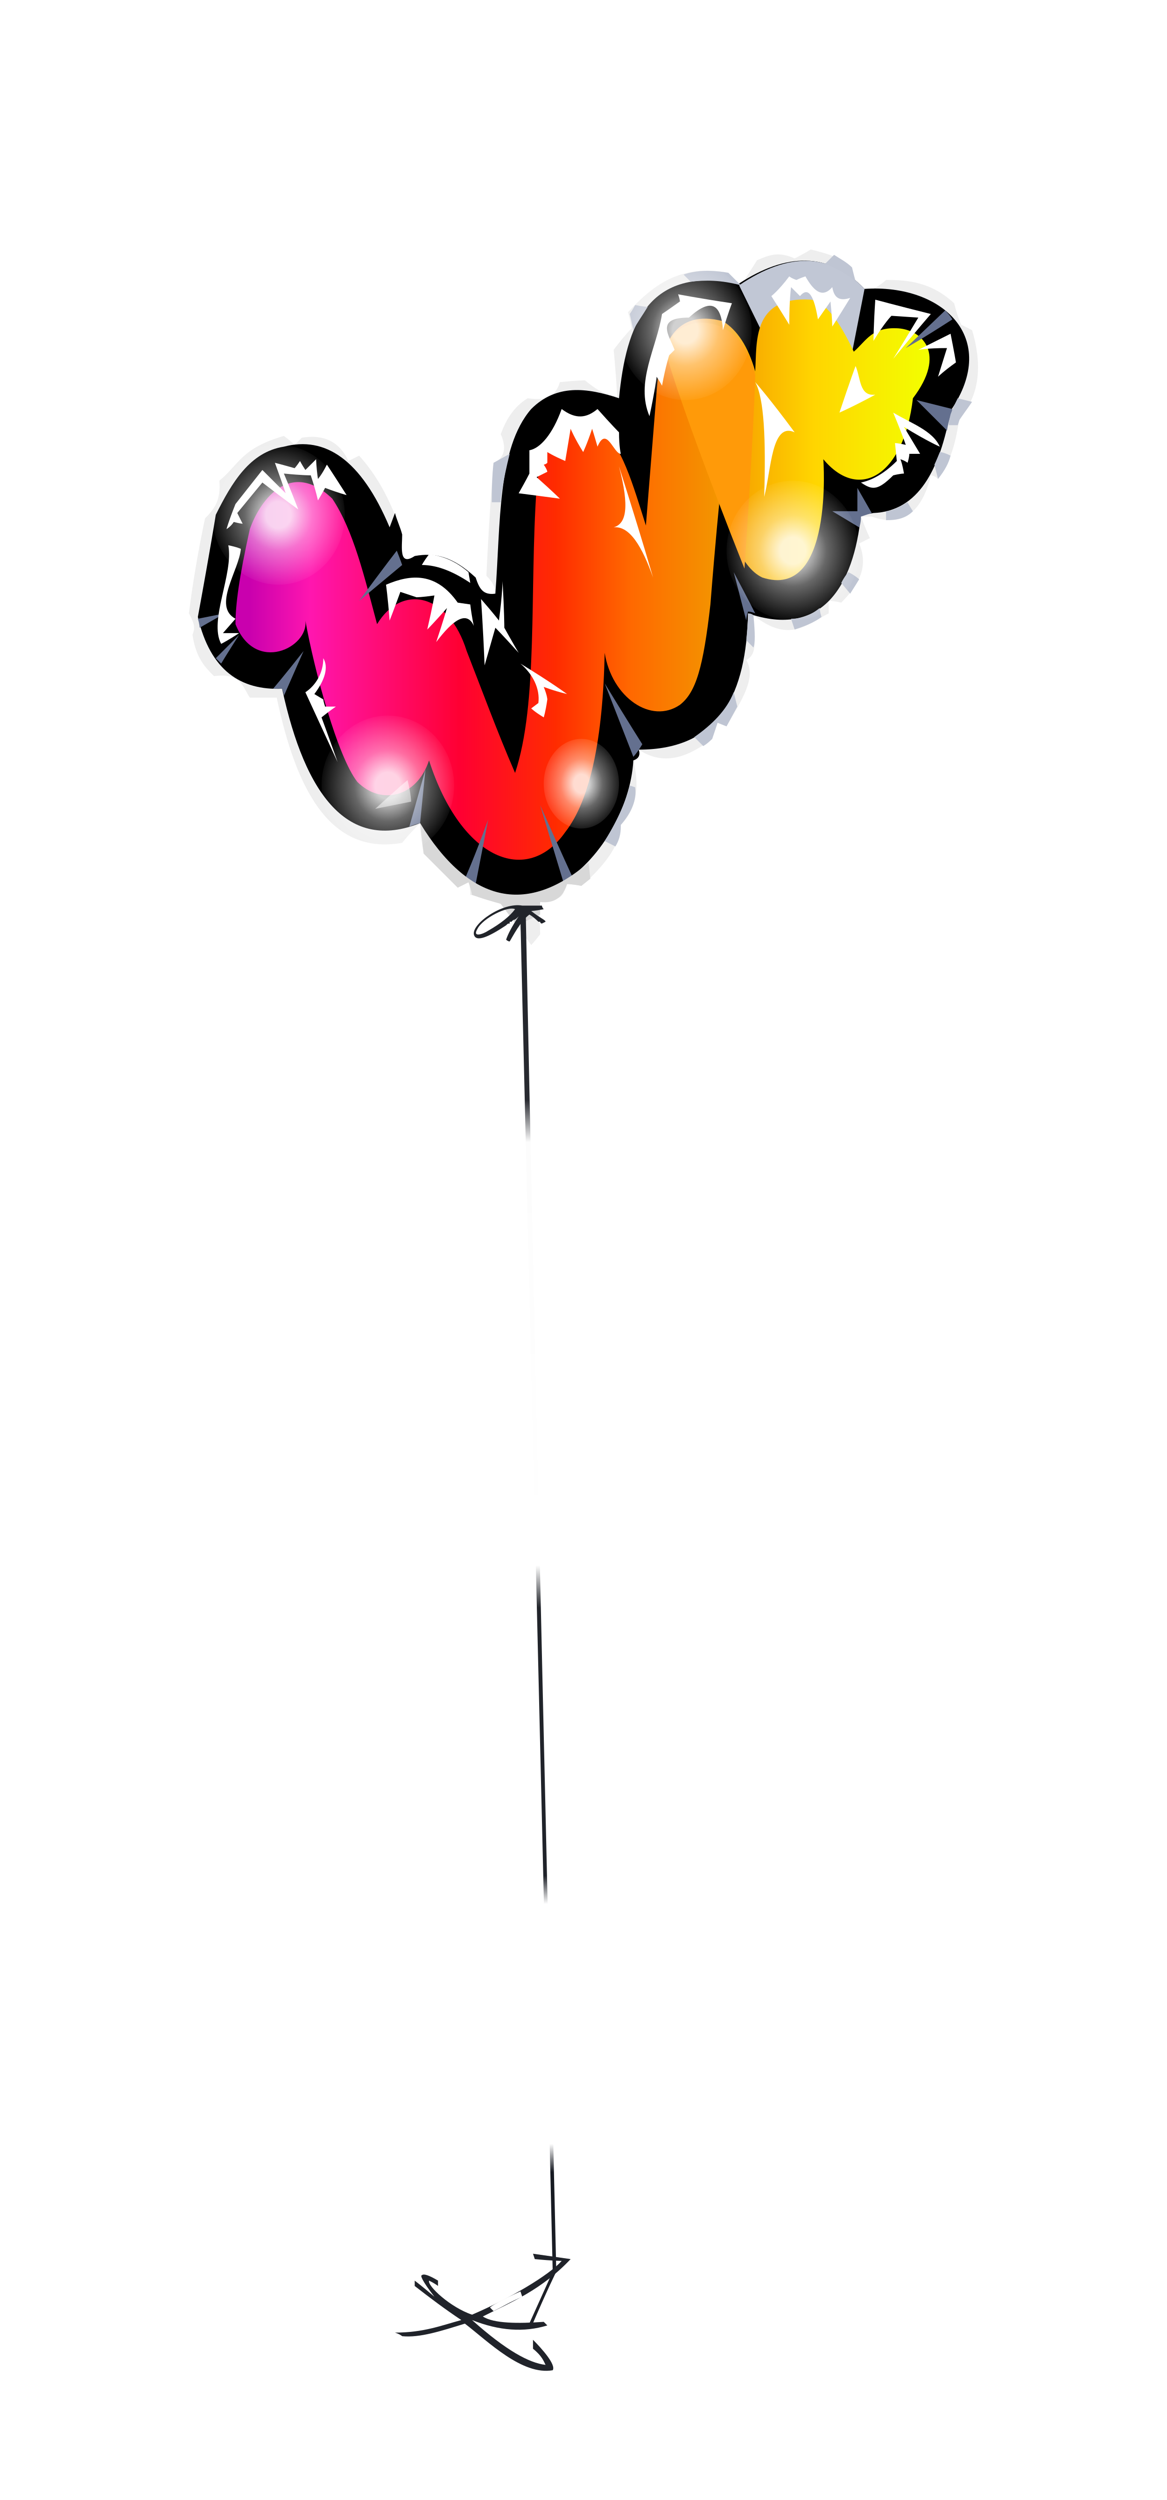 <?xml version="1.0" encoding="UTF-8" standalone="no"?>
<svg
   width="651.167"
   height="1394.477"
   viewBox="0 0 651.167 1394.477"
   version="1.1"
   id="svg182"
   sodipodi:docname="cb-layer-1310.svg"
   xmlns:inkscape="http://www.inkscape.org/namespaces/inkscape"
   xmlns:sodipodi="http://sodipodi.sourceforge.net/DTD/sodipodi-0.dtd"
   xmlns:xlink="http://www.w3.org/1999/xlink"
   xmlns="http://www.w3.org/2000/svg"
   xmlns:svg="http://www.w3.org/2000/svg">
  <sodipodi:namedview
     id="namedview184"
     pagecolor="#ffffff"
     bordercolor="#666666"
     borderopacity="1.0"
     inkscape:pageshadow="2"
     inkscape:pageopacity="0.0"
     inkscape:pagecheckerboard="0" />
  <defs
     id="defs113">
    <filter
       width="1.479"
       height="1.178"
       x="-0.239"
       y="-0.088"
       id="id-107792"
       filterUnits="objectBoundingBox">
      <feOffset
         result="id-107793"
         in="SourceAlpha"
         dx="0"
         dy="35"
         id="feOffset2" />
      <feGaussianBlur
         result="id-107794"
         in="SourceAlpha"
         stdDeviation="30"
         id="feGaussianBlur4" />
      <feColorMatrix
         result="id-107796"
         in="SourceAlpha"
         type="matrix"
         values="0 0 0 0 0 0 0 0 0 0 0 0 0 0 0 0 0 0 0.430 0"
         id="feColorMatrix6" />
      <feMerge
         id="feMerge12">
        <feMergeNode
           in="SourceAlpha"
           id="feMergeNode8" />
        <feMergeNode
           in="SourceGraphic"
           id="feMergeNode10" />
      </feMerge>
    </filter>
    <path
       d="M 129,320 C 89,336 65,305 52,245 29,246 12,235 5,205 c 7,-38 10,-57 10,-57 9,-18 19,-35 38,-38 23,-6 43,7 59,45 l 3,-8 c 1,4 3,8 4,12 0,7 -2,18 7,12 11,-2 21,0 34,12 2,6 4,10 11,9 3,-39 1,-81 20,-103 14,-14 31,-12 49,-6 4,-41 16,-74 67,-64 26,-17 50,-18 70,3 43,-3 76,27 48,68 -6,33 -18,56 -43,57 -5,1 -7,1 -7,1 -4,40 -22,69 -63,55 -1,44 -15,76 -61,76 1,3 0,5 -3,6 -3,53 -69,121 -119,35 z"
       id="id-107799" />
    <filter
       width="1.178"
       height="1.217"
       x="-0.089"
       y="-0.108"
       id="id-107800"
       filterUnits="objectBoundingBox">
      <feGaussianBlur
         result="id-107801"
         in="SourceAlpha"
         stdDeviation="16"
         id="feGaussianBlur16" />
      <feOffset
         result="id-107802"
         in="SourceAlpha"
         dx="0"
         dy="0"
         id="feOffset18" />
      <feComposite
         result="id-107804"
         in="SourceAlpha"
         in2="SourceAlpha"
         operator="arithmetic"
         k2="-1"
         k3="1"
         id="feComposite20"
         k1="0"
         k4="0" />
      <feColorMatrix
         in="SourceAlpha"
         type="matrix"
         values="0 0 0 0 0.336 0 0 0 0 0.377 0 0 0 0 0.468 0 0 0 1 0"
         id="feColorMatrix22" />
    </filter>
    <path
       d="M 129,320 C 89,336 65,305 52,245 29,246 12,235 5,205 c 7,-38 10,-57 10,-57 9,-18 19,-35 38,-38 23,-6 43,7 59,45 l 3,-8 c 1,4 3,8 4,12 0,7 -2,18 7,12 11,-2 21,0 34,12 2,6 4,10 11,9 3,-39 1,-81 20,-103 14,-14 31,-12 49,-6 4,-41 16,-74 67,-64 26,-17 50,-18 70,3 43,-3 76,27 48,68 -6,33 -18,56 -43,57 -5,1 -7,1 -7,1 -4,40 -22,69 -63,55 -1,44 -15,76 -61,76 1,3 0,5 -3,6 -3,53 -69,121 -119,35 z"
       id="path25" />
    <linearGradient
       x1="371.26"
       y1="205"
       x2="30.314"
       y2="205"
       id="id-107808"
       gradientTransform="scale(1.113,0.898)"
       gradientUnits="userSpaceOnUse">
      <stop
         stop-color="#F3FF00"
         offset="0%"
         id="stop27" />
      <stop
         stop-color="#FFD500"
         offset="17%"
         id="stop29" />
      <stop
         stop-color="#F49200"
         offset="32%"
         id="stop31" />
      <stop
         stop-color="#FF6800"
         offset="44%"
         id="stop33" />
      <stop
         stop-color="#FF2B00"
         offset="55%"
         id="stop35" />
      <stop
         stop-color="#FF0032"
         offset="69%"
         id="stop37" />
      <stop
         stop-color="#FF16AF"
         offset="91%"
         id="stop39" />
      <stop
         stop-color="#C900AE"
         offset="100%"
         id="stop41" />
    </linearGradient>
    <radialGradient
       cx="0.5"
       cy="0.5"
       r="0.53"
       id="id-107809"
       fx="0.5"
       fy="0.5"
       gradientTransform="matrix(0,0.949,-1,0,1,0.025)">
      <stop
         stop-color="#FFFFFF"
         offset="0%"
         id="stop44" />
      <stop
         stop-color="#FFFFFF"
         offset="18%"
         id="stop46" />
      <stop
         stop-color="#FFFFFF"
         offset="48%"
         stop-opacity="0.496"
         id="stop48" />
      <stop
         stop-color="#FFFFFF"
         offset="100%"
         stop-opacity="0"
         id="stop50" />
    </radialGradient>
    <radialGradient
       cx="0.5"
       cy="0.5"
       r="0.53"
       id="radialGradient61"
       fx="0.5"
       fy="0.5"
       gradientTransform="matrix(0,0.949,-1,0,1,0.025)">
      <stop
         stop-color="#FFFFFF"
         offset="0%"
         id="stop53" />
      <stop
         stop-color="#FFFFFF"
         offset="18%"
         id="stop55" />
      <stop
         stop-color="#FFFFFF"
         offset="48%"
         stop-opacity="0.496"
         id="stop57" />
      <stop
         stop-color="#FFFFFF"
         offset="100%"
         stop-opacity="0"
         id="stop59" />
    </radialGradient>
    <radialGradient
       cx="0.5"
       cy="0.5"
       r="0.53"
       id="radialGradient71"
       fx="0.5"
       fy="0.5"
       gradientTransform="matrix(0,0.949,-1,0,1,0.025)">
      <stop
         stop-color="#FFFFFF"
         offset="0%"
         id="stop63" />
      <stop
         stop-color="#FFFFFF"
         offset="18%"
         id="stop65" />
      <stop
         stop-color="#FFFFFF"
         offset="48%"
         stop-opacity="0.496"
         id="stop67" />
      <stop
         stop-color="#FFFFFF"
         offset="100%"
         stop-opacity="0"
         id="stop69" />
    </radialGradient>
    <radialGradient
       cx="0.5"
       cy="0.5"
       r="0.53"
       id="radialGradient81"
       fx="0.5"
       fy="0.5"
       gradientTransform="matrix(0,0.949,-1,0,1,0.025)">
      <stop
         stop-color="#FFFFFF"
         offset="0%"
         id="stop73" />
      <stop
         stop-color="#FFFFFF"
         offset="18%"
         id="stop75" />
      <stop
         stop-color="#FFFFFF"
         offset="48%"
         stop-opacity="0.496"
         id="stop77" />
      <stop
         stop-color="#FFFFFF"
         offset="100%"
         stop-opacity="0"
         id="stop79" />
    </radialGradient>
    <radialGradient
       cx="238.949"
       cy="273.122"
       r="26.579"
       id="id-107813"
       fx="238.949"
       fy="273.122"
       gradientTransform="scale(0.917,1.091)"
       gradientUnits="userSpaceOnUse">
      <stop
         stop-color="#FFFFFF"
         offset="0%"
         id="stop83" />
      <stop
         stop-color="#FFFFFF"
         offset="18%"
         id="stop85" />
      <stop
         stop-color="#FFFFFF"
         offset="48%"
         stop-opacity="0.496"
         id="stop87" />
      <stop
         stop-color="#FFFFFF"
         offset="100%"
         stop-opacity="0"
         id="stop89" />
    </radialGradient>
    <linearGradient
       x1="501.837"
       y1="0.956"
       x2="501.837"
       y2="126.416"
       id="id-107814"
       gradientTransform="scale(0.159,6.273)"
       gradientUnits="userSpaceOnUse">
      <stop
         stop-color="#21242A"
         offset="0%"
         id="stop92" />
      <stop
         stop-color="#282A30"
         offset="13%"
         id="stop94" />
      <stop
         stop-color="#FCFCFC"
         offset="16%"
         id="stop96" />
      <stop
         stop-color="#FFFFFF"
         offset="46%"
         id="stop98" />
      <stop
         stop-color="#21242A"
         offset="49%"
         id="stop100" />
      <stop
         stop-color="#20232A"
         offset="68%"
         id="stop102" />
      <stop
         stop-color="#FFFFFF"
         offset="70%"
         id="stop104" />
      <stop
         stop-color="#FFFFFF"
         offset="87%"
         id="stop106" />
      <stop
         stop-color="#151921"
         offset="89%"
         id="stop108" />
      <stop
         stop-color="#1F2229"
         offset="100%"
         id="stop110" />
    </linearGradient>
    <radialGradient
       inkscape:collect="always"
       xlink:href="#id-107809"
       id="radialGradient186"
       gradientTransform="scale(0.974,1.027)"
       cx="345.988"
       cy="163.636"
       fx="345.988"
       fy="163.636"
       r="40.266"
       gradientUnits="userSpaceOnUse" />
    <radialGradient
       inkscape:collect="always"
       xlink:href="#id-107809"
       id="radialGradient188"
       gradientTransform="scale(0.974,1.027)"
       cx="284.388"
       cy="43.831"
       fx="284.388"
       fy="43.831"
       r="40.266"
       gradientUnits="userSpaceOnUse" />
    <radialGradient
       inkscape:collect="always"
       xlink:href="#id-107809"
       id="radialGradient190"
       gradientTransform="scale(0.974,1.027)"
       cx="51.334"
       cy="144.155"
       fx="51.334"
       fy="144.155"
       r="40.266"
       gradientUnits="userSpaceOnUse" />
    <radialGradient
       inkscape:collect="always"
       xlink:href="#id-107809"
       id="radialGradient192"
       gradientTransform="scale(0.974,1.027)"
       cx="113.961"
       cy="291.232"
       fx="113.961"
       fy="291.232"
       r="40.266"
       gradientUnits="userSpaceOnUse" />
  </defs>
  <g
     transform="translate(105.4,104.16)"
     id="id-107815"
     filter="url(#id-107792)">
    <g
       id="id-107817">
      <path
         d="m 129,320 c -7,7 -10,11 -10,11 -40,7 -59,-29 -70,-81 -10,0 -15,0 -15,0 -4,-6 -5,-14 -20,-12 -5,-5 -10,-10 -12,-23 1,-3 2,-5 -2,-12 2,-16 5,-34 9,-53 5,-5 9,-10 8,-21 11,-9 12,-18 36,-25 4,3 6,5 6,5 3,-3 4,-4 4,-4 12,-2 21,2 26,13 4,-2 6,-3 6,-3 9,10 17,23 24,44 0,9 -1,18 7,12 8,0 14,-4 34,12 1,5 3,11 11,9 0,-3 -1,-6 -5,-10 2,-42 4,-63 4,-63 5,-2 8,-7 4,-16 3,-8 7,-15 15,-20 8,1 15,1 18,-9 10,-1 14,-1 14,-1 5,4 10,8 18,9 -1,-17 -2,-26 -2,-26 6,-8 10,-12 10,-12 -1,-6 -2,-9 -2,-9 14,-15 29,-27 56,-22 4,4 7,7 7,7 6,-9 9,-14 9,-14 7,-3 12,-5 21,-1 6,-3 9,-5 9,-5 8,2 16,4 23,10 2,12 8,17 19,7 12,0 25,1 38,13 2,8 4,12 4,12 4,2 6,3 6,3 6,20 4,37 -7,49 -2,12 -4,23 -12,34 -2,-2 -4,-2 -4,-2 -3,13 -11,31 -33,23 -4,0 -6,0 -6,0 3,8 5,12 5,12 -4,2 -6,3 -6,3 5,12 1,22 -10,33 -4,-1 -7,-1 -7,-1 0,5 0,7 0,7 -12,6 -22,17 -42,1 -1,9 4,21 -4,25 6,10 -3,23 -11,37 -3,-1 -5,-2 -5,-2 -2,6 -3,9 -3,9 -12,9 -26,16 -41,6 -2,4 -3,6 -3,6 4,16 1,28 -7,36 0,10 -8,22 -22,34 -5,-1 -8,-1 -8,-1 -3,4 1,9 -16,10 1,12 1,18 1,18 -3,4 -5,6 -5,6 -11,-15 -17,-23 -17,-23 -11,-4 -17,-5 -17,-5 0,-5 -1,-7 -1,-7 -4,2 -6,3 -6,3 l -19,-19 c -2,-11 -2,-17 -2,-17 z"
         fill="#eeeeee"
         id="id-107818" />
      <g
         id="id-107819">
        <use
           fill="#d7deed"
           xlink:href="#id-107799"
           fill-rule="evenodd"
           id="use116"
           x="0"
           y="0"
           width="100%"
           height="100%" />
        <use
           fill="#000000"
           fill-opacity="1"
           xlink:href="#id-107799"
           filter="url(#id-107800)"
           id="use118"
           x="0"
           y="0"
           width="100%"
           height="100%" />
      </g>
      <path
         d="m 307,20 c 25,51 38,77 38,77 15,-16 22,-24 22,-24 L 377,22 C 358,2 335,1 307,20 Z"
         fill="#c1c7d5"
         id="id-107823" />
      <path
         d="m 396,44 c 13,1 27,14 8,39 -5,43 -30,58 -50,34 0,0 6,79 -34,66 -13,-6 -19,-29 -24,-42 0,0 -2,19 -5,57 -4,35 -8,49 -17,56 -16,11 -38,-4 -42,-29 -1,48 -8,82 -22,100 -21,30 -58,16 -76,-40 -7,21 -27,25 -40,12 -11,-14 -24,-62 -29,-90 2,15 -28,30 -39,2 0,-11 2,-26 8,-53 6,-17 23,-39 46,-17 12,18 18,44 25,70 14,-23 40,-17 50,15 9,23 17,45 27,68 13,-39 8,-101 12,-159 4,-41 26,-36 36,-31 11,5 18,30 25,52 4,-50 6,-75 6,-75 2,-26 10,-46 37,-39 8,5 14,14 18,28 1,-16 -2,-42 31,-40 8,1 16,12 24,29 7,-6 10,-14 25,-13 z"
         fill="url(#id-107808)"
         id="id-107824"
         style="fill:url(#id-107808)" />
      <path
         d="m 316,70 c -1,36 -6,108 -6,108 -25,-63 -39,-103 -44,-121 3,-22 42,-25 50,13 z"
         fill="#ff9a09"
         id="id-107825" />
      <path
         d="m 316,74 c 5,9 6,32 5,64 4,-15 4,-42 17,-36 C 324,83 316,74 316,74 Z"
         fill="#ffffff"
         id="id-107826" />
      <path
         d="m 363,91 c 6,-18 9,-26 9,-26 3,7 2,17 11,16 -13,7 -20,10 -20,10 z"
         fill="#ffffff"
         id="id-107827" />
      <path
         d="m 375,130 c 6,4 9,5 18,-4 4,-1 6,-1 6,-1 -1,-6 -2,-8 -2,-8 3,1 4,2 4,2 1,-3 1,-5 1,-5 4,0 6,0 6,0 -6,-10 -9,-15 -9,-15 13,8 20,11 20,11 -4,-9 -16,-13 -26,-19 5,12 7,18 7,18 -4,-1 -6,-1 -6,-1 l 1,10 c -8,8 -15,11 -20,12 z"
         fill="#ffffff"
         id="id-107828" />
      <path
         d="m 407,56 c 12,-6 18,-9 18,-9 2,10 3,16 3,16 -7,5 -10,8 -10,8 l 5,-16 c -11,0 -16,1 -16,1 z"
         fill="#ffffff"
         id="id-107829" />
      <path
         d="m 393,61 c 14,-17 21,-25 21,-25 -20,-5 -31,-8 -31,-8 -1,15 -1,23 -1,23 6,-10 10,-14 10,-14 l 15,1 c -9,15 -14,23 -14,23 z"
         fill="#ffffff"
         id="id-107830" />
      <path
         d="m 359,43 c 7,-11 10,-16 10,-16 -6,2 -9,0 -10,-6 -6,7 -11,1 -15,-6 -3,1 -5,2 -5,2 -3,-1 -4,-2 -4,-2 -6,8 -10,11 -10,11 7,11 10,16 10,16 0,-14 1,-21 1,-21 3,3 5,5 5,5 5,-6 8,1 10,13 l 7,-10 c 1,10 1,14 1,14 z"
         fill="#ffffff"
         id="id-107831" />
      <path
         d="m 298,45 c 3,-10 5,-15 5,-15 -20,-3 -30,-5 -30,-5 1,3 1,4 1,4 -7,5 -10,7 -10,7 -3,19 -15,38 -7,57 3,-14 4,-22 4,-22 2,3 3,5 3,5 2,-11 4,-17 4,-17 2,-2 3,-3 3,-3 -3,-8 -11,-18 8,-18 12,-11 18,-8 19,7 z"
         fill="#ffffff"
         id="id-107832" />
      <path
         d="m 259,183 c -6,-17 -13,-29 -22,-28 7,-2 9,-11 3,-34 13,41 19,62 19,62 z"
         fill="#ffffff"
         id="id-107833" />
      <path
         d="m 163,195 c 7,8 10,12 10,12 2,-15 2,-22 2,-22 1,17 1,26 1,26 5,9 8,14 8,14 -9,-10 -13,-14 -13,-14 l -6,21 c -1,-24 -2,-37 -2,-37 z"
         fill="#ffffff"
         id="id-107834" />
      <path
         d="m 185,231 c 18,11 26,17 26,17 -8,-2 -13,-4 -13,-4 2,5 2,7 2,7 -1,7 -2,10 -2,10 -5,-3 -7,-5 -7,-5 l 4,-3 c 1,-8 -3,-16 -10,-22 z"
         fill="#ffffff"
         id="id-107835" />
      <path
         d="m 159,210 c -4,-9 -12,-3 -21,9 4,-12 6,-19 6,-19 -7,8 -11,12 -11,12 3,-13 4,-19 4,-19 -7,1 -10,1 -10,1 -6,-2 -9,-3 -9,-3 -4,11 -6,16 -6,16 -1,-13 -2,-20 -2,-20 14,-6 28,-7 40,10 l 7,1 c 1,8 2,12 2,12 z"
         fill="#ffffff"
         id="id-107836" />
      <path
         d="m 116,168 c 2,5 3,8 3,8 l -24,20 c 14,-19 21,-28 21,-28 z"
         fill="#64708f"
         id="id-107837" />
      <path
         d="m 47,245 c 3,0 5,0 5,0 1,3 1,4 1,4 l 11,-25 c -11,14 -17,21 -17,21 z"
         fill="#64708f"
         id="id-107838" />
      <path
         d="m 18,231 c -2,-2 -3,-3 -3,-3 l 13,-13 c -7,11 -10,16 -10,16 z"
         fill="#64708f"
         id="id-107839" />
      <path
         d="m 5,206 c 1,3 1,5 1,5 l 14,-8 c -10,2 -15,3 -15,3 z"
         fill="#64708f"
         id="id-107840" />
      <path
         d="m 129,320 c -4,1 -6,2 -6,2 l 9,-32 c -2,20 -3,30 -3,30 z"
         fill="#64708f"
         id="id-107841" />
      <path
         d="m 154,351 c 4,2 6,3 6,3 l 7,-36 c -8,22 -13,33 -13,33 z"
         fill="#64708f"
         id="id-107842" />
      <path
         d="m 214,350 c -3,2 -5,3 -5,3 l -13,-43 c 12,27 18,40 18,40 z"
         fill="#64708f"
         id="id-107843" />
      <path
         d="m 253,276 c -3,5 -5,7 -5,7 l -16,-41 c 14,23 21,34 21,34 z"
         fill="#64708f"
         id="id-107844" />
      <path
         d="m 316,203 c -2,-1 -4,-1 -4,-1 -1,3 -1,5 -1,5 l -7,-27 c 8,15 12,23 12,23 z"
         fill="#64708f"
         id="id-107845" />
      <path
         d="m 374,155 c -10,-6 -15,-9 -15,-9 9,0 14,0 14,0 0,-9 0,-13 0,-13 l 8,14 -6,2 c 0,4 -1,6 -1,6 z"
         fill="#64708f"
         id="id-107846" />
      <path
         d="m 423,101 c 1,-6 2,-8 2,-8 1,-3 1,-4 1,-4 l -20,-5 c 11,11 17,17 17,17 z"
         fill="#64708f"
         id="id-107847" />
      <path
         d="m 426,39 c -17,11 -26,16 -26,16 l 22,-21 c 3,3 4,5 4,5 z"
         fill="#64708f"
         id="id-107848" />
      <path
         d="m 249,31 c 5,1 7,1 7,1 -3,5 -6,9 -8,13 l -2,-9 c 2,-3 3,-5 3,-5 z"
         fill="#bfc5d3"
         id="id-107849" />
      <path
         d="m 280,18 -4,-4 c 6,-2 13,-3 25,-1 l 7,7 c -11,-3 -20,-3 -28,-2 z"
         fill="#bfc5d3"
         id="id-107850" />
      <path
         d="m 360,3 c -3,3 -5,5 -5,5 7,3 13,6 17,10 l -2,-8 C 367,7 363,5 360,3 Z"
         fill="#bfc5d3"
         id="id-107851" />
      <path
         d="m 437,85 -8,-2 c -3,6 -4,9 -4,9 -1,4 -1,6 -1,6 h 5 l 1,-3 c 2,-3 5,-7 7,-10 z"
         fill="#bfc5d3"
         id="id-107852" />
      <path
         d="m 425,115 c -4,-2 -6,-2 -6,-2 -2,5 -3,7 -3,7 l 2,8 c 4,-5 6,-9 7,-13 z"
         fill="#bfc5d3"
         id="id-107853" />
      <path
         d="m 404,146 c -2,-3 -3,-5 -3,-5 -5,3 -9,5 -12,5 v 5 c 6,0 11,-1 15,-5 z"
         fill="#bfc5d3"
         id="id-107854" />
      <path
         d="m 368,180 c 4,2 6,4 6,4 0,0 -5,8 -5,8 l -5,-6 c 2,-4 4,-6 4,-6 z"
         fill="#bfc5d3"
         id="id-107855" />
      <path
         d="m 353,205 c -1,-3 -1,-5 -1,-5 -5,4 -10,6 -16,6 l 2,6 c 6,-2 11,-4 15,-7 z"
         fill="#bfc5d3"
         id="id-107856" />
      <path
         d="m 312,203 c 2,0 3,1 3,1 1,10 1,16 0,18 l -4,-4 c 1,-10 1,-15 1,-15 z"
         fill="#bfc5d3"
         id="id-107857" />
      <path
         d="m 304,247 2,8 -6,11 -5,-2 c -2,6 -3,9 -3,9 -3,3 -5,4 -5,4 l -5,-5 c 10,-7 18,-15 22,-25 z"
         fill="#bfc5d3"
         id="id-107858" />
      <path
         d="m 246,299 3,1 c 1,7 -2,14 -8,21 0,3 0,7 -3,12 l -6,-3 c 8,-13 12,-23 14,-31 z"
         fill="#bfc5d3"
         id="id-107859" />
      <path
         d="m 223,342 1,9 -5,4 c -5,-1 -8,-1 -8,-1 -2,7 -7,11 -15,10 0,5 0,7 0,7 l -13,6 -9,-12 c -11,-3 -16,-5 -16,-5 -1,-5 -2,-7 -2,-7 -4,2 -6,3 -6,3 -13,-13 -19,-19 -19,-19 l -2,-17 c 27,44 59,52 94,22 z"
         fill="#d8d8d8"
         id="id-107860" />
      <path
         d="m 122,296 c 2,8 2,12 2,12 l -20,4 c 12,-11 18,-16 18,-16 z"
         fill="#ffffff"
         fill-opacity="0.504"
         id="id-107861" />
      <path
         d="m 75,228 c 0,8 -4,15 -10,19 12,26 18,39 18,39 -6,-17 -9,-25 -9,-25 5,-4 8,-6 8,-6 -4,0 -6,0 -6,0 -1,-3 -1,-4 -1,-4 l -5,-3 c 6,-8 8,-15 5,-20 z"
         fill="#ffffff"
         id="id-107862" />
      <path
         d="m 28,214 c -6,4 -10,6 -10,6 -7,-13 7,-39 4,-55 5,1 7,2 7,2 -1,12 -16,32 -3,39 l -7,8 c 6,0 9,0 9,0 z"
         fill="#ffffff"
         id="id-107863" />
      <path
         d="m 21,156 c 3,-2 4,-4 4,-4 4,1 5,1 5,1 -2,-4 -3,-6 -3,-6 9,-11 14,-17 14,-17 13,10 20,15 20,15 -5,-13 -8,-20 -8,-20 10,1 15,1 15,1 3,9 4,14 4,14 3,-5 4,-7 4,-7 8,3 12,4 12,4 -7,-11 -11,-17 -11,-17 -3,6 -5,8 -5,8 -1,-7 -1,-11 -1,-11 -4,4 -6,6 -6,6 -2,-3 -3,-5 -3,-5 -2,3 -3,4 -3,4 -7,-2 -11,-3 -11,-3 4,11 6,17 6,17 -9,-9 -13,-13 -13,-13 l -15,19 c -4,10 -5,14 -5,14 z"
         fill="#ffffff"
         id="id-107864" />
      <path
         d="m 134,170 c -3,4 -4,6 -4,6 9,0 18,4 27,10 l -1,-6 c -7,-6 -14,-9 -22,-10 z"
         fill="#ffffff"
         id="id-107865" />
      <path
         d="m 174,141 h -5 c 0,-15 1,-22 1,-22 l 9,-5 c -4,16 -5,25 -5,27 z"
         fill="#bfc5d3"
         id="id-107866" />
      <path
         d="m 207,139 c -15,-2 -23,-3 -23,-3 4,-7 6,-11 6,-11 0,-8 0,-13 0,-13 6,-1 13,-9 18,-23 8,6 14,5 20,0 8,9 12,13 12,13 0,8 1,12 1,12 -4,0 -8,-16 -13,-4 -2,-7 -3,-10 -3,-10 -3,9 -5,13 -5,13 -5,-8 -7,-13 -7,-13 -2,12 -3,18 -3,18 -7,-3 -10,-5 -10,-5 0,4 0,6 0,6 -1,1 -2,1 -2,1 2,3 2,4 2,4 l -6,3 c 9,8 13,12 13,12 z"
         fill="#ffffff"
         id="id-107867" />
      <ellipse
         cx="337"
         cy="168"
         fill="url(#id-107809)"
         opacity="0.82"
         id="id-107868"
         rx="37"
         ry="39"
         style="fill:url(#radialGradient186)" />
      <ellipse
         cx="277"
         cy="45"
         fill="url(#id-107809)"
         opacity="0.82"
         id="ellipse167"
         rx="37"
         ry="39"
         style="fill:url(#radialGradient188)" />
      <ellipse
         cx="50"
         cy="148"
         fill="url(#id-107809)"
         opacity="0.82"
         id="ellipse169"
         rx="37"
         ry="39"
         style="fill:url(#radialGradient190)" />
      <ellipse
         cx="111"
         cy="299"
         fill="url(#id-107809)"
         opacity="0.82"
         id="ellipse171"
         rx="37"
         ry="39"
         style="fill:url(#radialGradient192)" />
      <ellipse
         cx="219"
         cy="298"
         fill="url(#id-107813)"
         opacity="0.82"
         id="ellipse173"
         rx="21"
         ry="25"
         style="fill:url(#id-107813)" />
    </g>
    <g
       transform="translate(115,366)"
       id="id-107873">
      <path
         d="m 74,793 c 1,0 2,0 2,0 9,-21 14,-31 14,-31 C 78,258 73,6 73,6 71,7 70,8 70,8 l 18,754 c -9,20 -14,31 -14,31 z"
         fill="url(#id-107814)"
         id="id-107874"
         style="fill:url(#id-107814)" />
      <path
         d="m 71,0 h 2 v 0 c 6,0 8,0 9,0 v 0 0 c 0,1 1,2 1,2 -5,1 -7,1 -7,1 5,4 8,5 8,6 v 0 c 0,0 0,0 0,0 l -2,1 C 81,10 81,9 81,9 H 80 C 77,6 75,5 75,5 c -4,3 -7,8 -11,15 -1,0 -2,-1 -2,-1 1,-3 3,-7 7,-13 -1,1 -2,2 -3,2 l -1,1 v 0 0 c 0,0 -1,0 -1,0 v 1 c -1,0 -1,0 -2,1 v 0 C 53,17 45,21 44,16 43,10 60,-2 71,0 Z M 46,13 c -3,5 3,3 6,1 C 59,10 64,6 67,2 63,0 49,7 46,13 Z"
         fill="#21242a"
         id="id-107875" />
      <path
         d="m 77,752 1,3 c 10,1 15,1 15,1 -7,8 -29,21 -50,30 -12,-4 -25,-16 -24,-19 4,2 5,3 5,3 v -3 c -5,-3 -8,-4 -9,-3 -1,0 0,3 7,12 -7,-6 -11,-9 -11,-9 0,2 0,3 0,3 9,7 17,13 26,19 -11,3 -21,7 -37,7 3,1 4,2 4,2 10,1 22,-3 35,-7 13,10 32,29 49,26 2,-3 -6,-12 -11,-17 0,3 0,5 0,5 5,4 6,7 7,9 -9,-1 -22,-8 -41,-25 15,6 29,7 42,3 -1,-1 -2,-2 -2,-2 -14,1 -28,1 -34,-3 16,-8 33,-15 49,-32 -14,-2 -21,-3 -21,-3 z"
         fill="#20232a"
         id="id-107876" />
      <path
         d="m 53,782 c 1,1 2,2 2,2 6,-3 9,-5 16,-8 l -1,-3 c -11,5 -16,8 -17,9 z"
         fill="#ffffff"
         id="id-107877" />
    </g>
  </g>
</svg>
